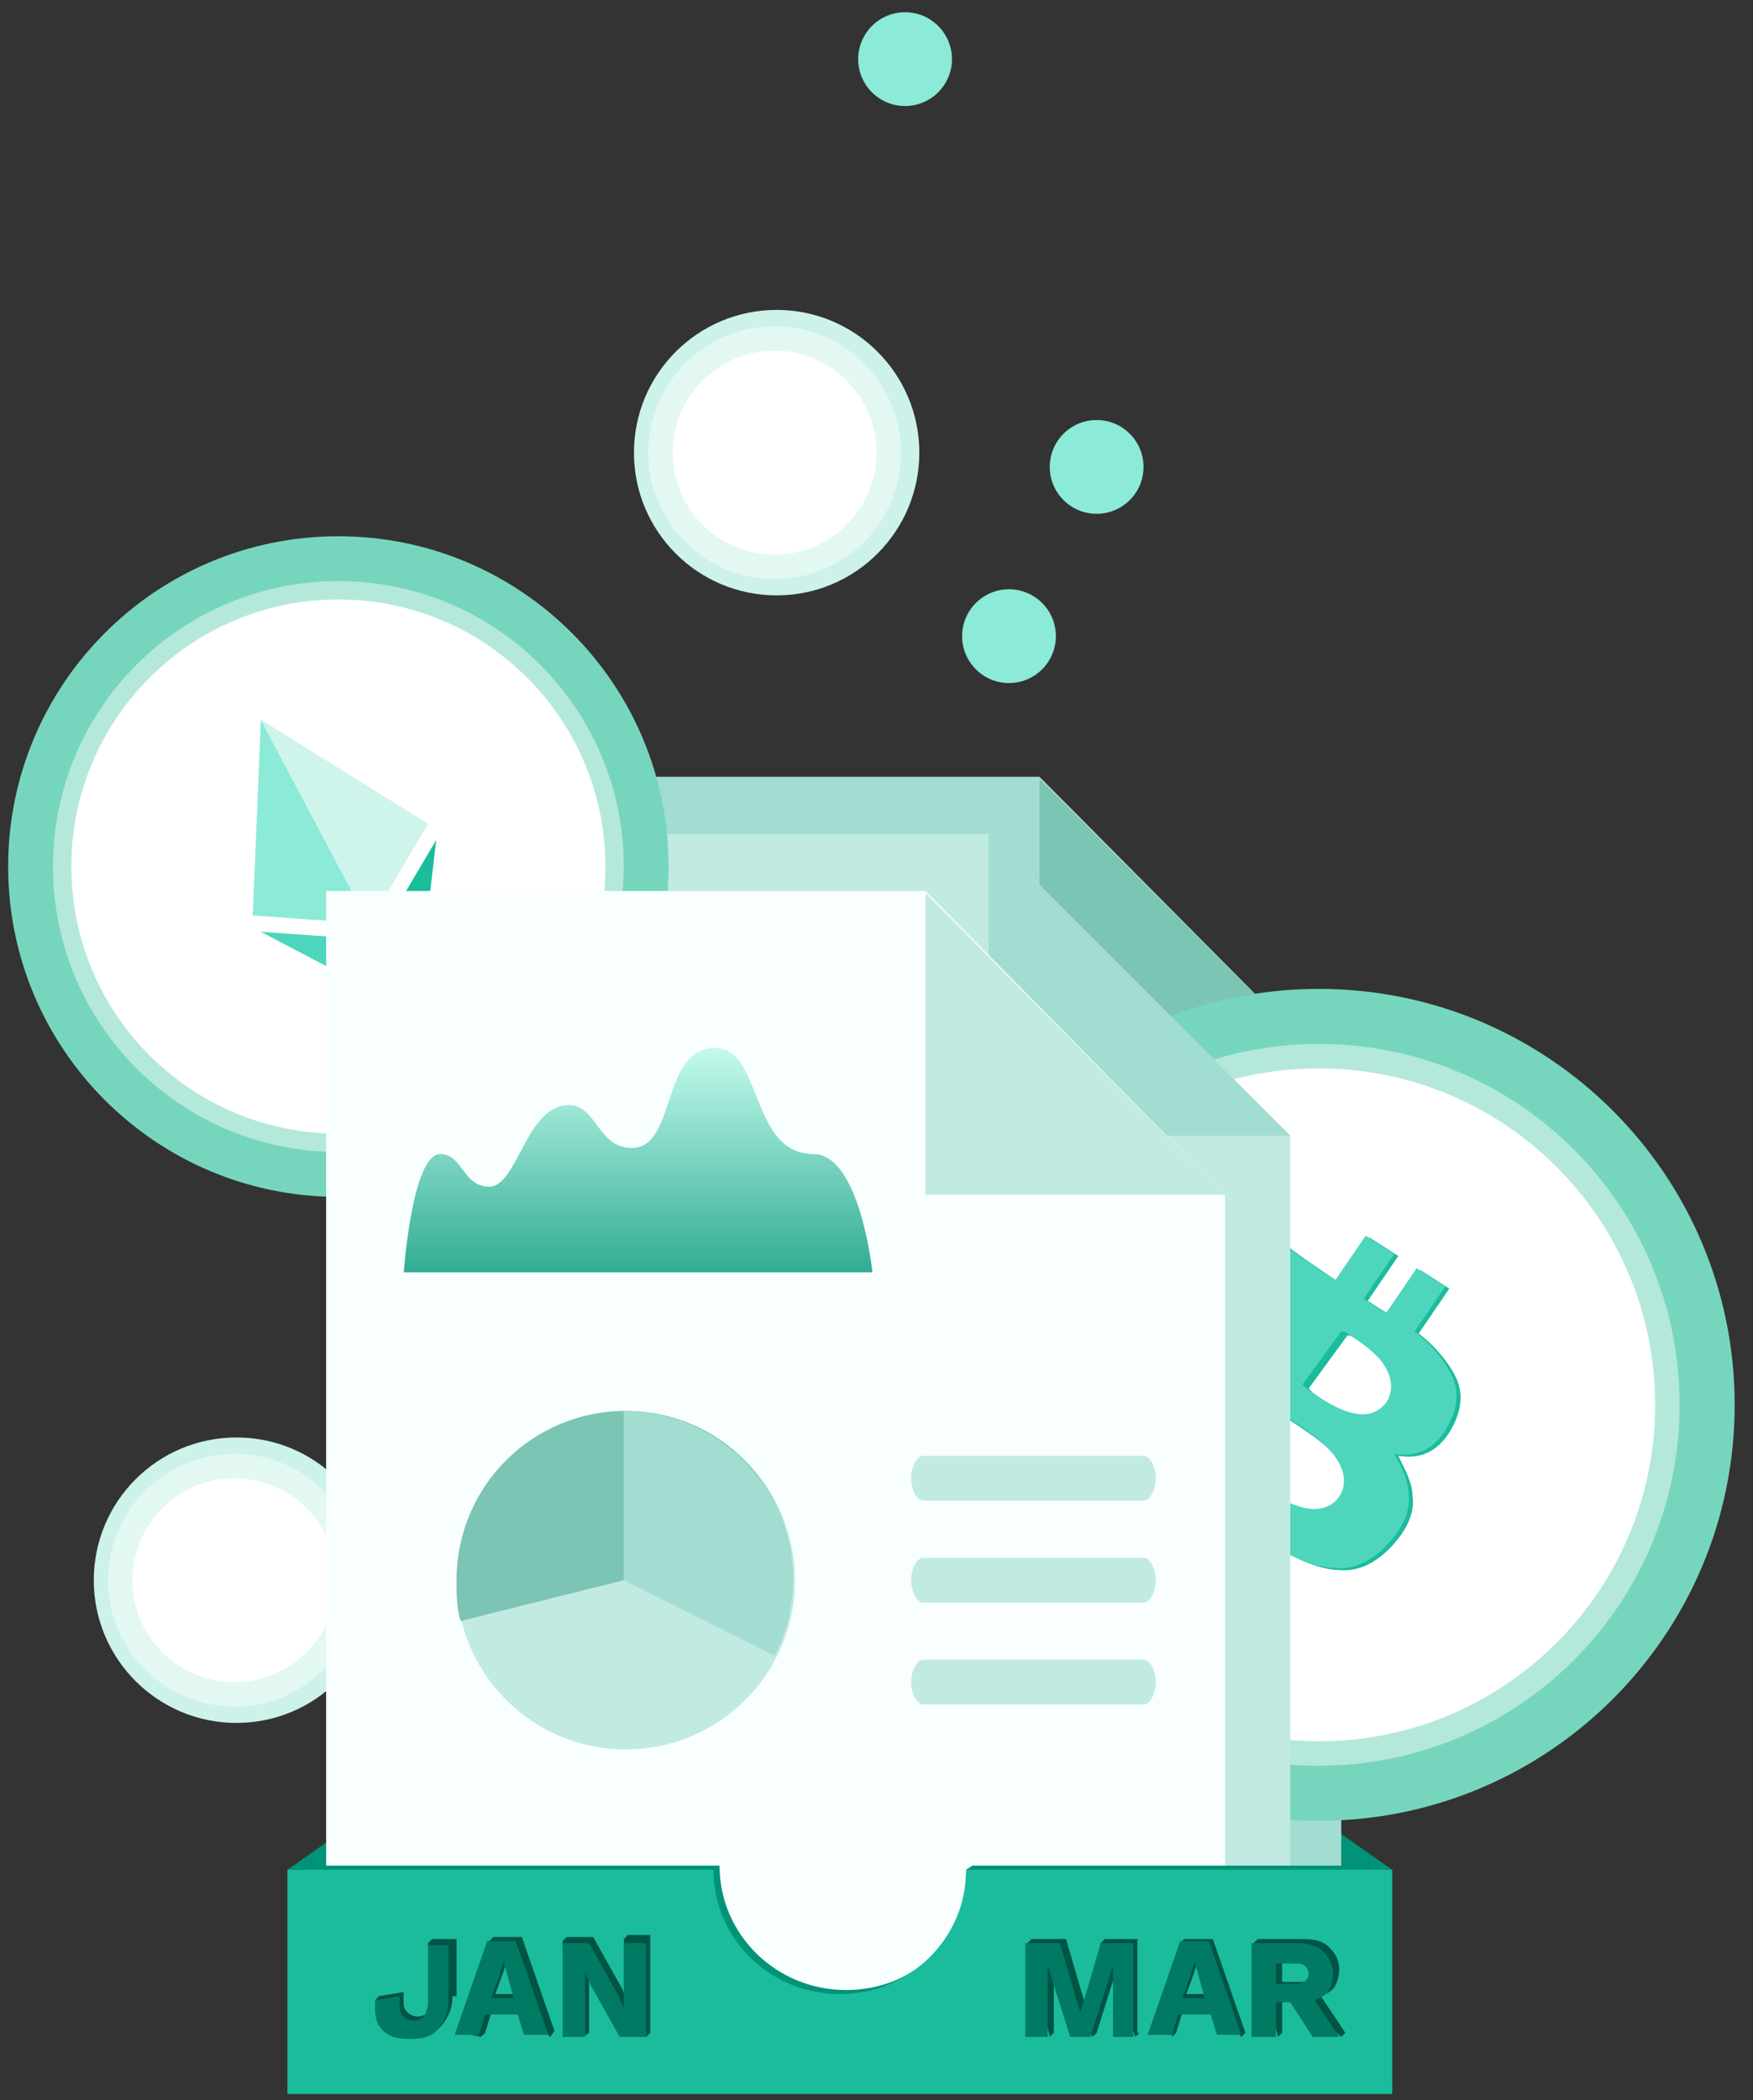 <svg width="86" height="103" viewBox="0 0 86 103" fill="none" xmlns="http://www.w3.org/2000/svg">
<rect x="0" y="0" width="86" height="103" fill="#333333" stroke="none"/>
<path d="M2.3 4.6C3.57 4.6 4.6 3.57 4.6 2.3C4.6 1.03 3.57 0 2.3 0C1.03 0 -3.05176e-06 1.03 -3.05176e-06 2.3C-3.05176e-06 3.57 1.03 4.6 2.3 4.6Z" transform="translate(47.2 28.9)" fill="#8BEAD8"/>
<path d="M2.3 4.6C3.57 4.6 4.6 3.57 4.6 2.3C4.6 1.03 3.57 0 2.3 0C1.03 0 0 1.03 0 2.3C0 3.57 1.03 4.6 2.3 4.6Z" transform="translate(51.5 20.6)" fill="#8BEAD8"/>
<path d="M2.3 4.6C3.57 4.6 4.6 3.57 4.6 2.3C4.6 1.03 3.57 0 2.3 0C1.03 0 0 1.03 0 2.3C0 3.57 1.03 4.6 2.3 4.6Z" transform="translate(42.101 0.6)" fill="#8BEAD8"/>
<path d="M7 14C10.866 14 14 10.866 14 7C14 3.134 10.866 0 7 0C3.134 0 0 3.134 0 7C0 10.866 3.134 14 7 14Z" transform="translate(4.601 70.5)" fill="#CCF2EA"/>
<path opacity="0.45" d="M6.2 12.4C9.624 12.4 12.4 9.624 12.4 6.2C12.4 2.776 9.624 3.05176e-06 6.2 3.05176e-06C2.776 3.05176e-06 0 2.776 0 6.2C0 9.624 2.776 12.4 6.2 12.4Z" transform="translate(5.301 71.3)" fill="white"/>
<path d="M5 10C7.761 10 10 7.761 10 5C10 2.239 7.761 0 5 0C2.239 0 0 2.239 0 5C0 7.761 2.239 10 5 10Z" transform="translate(6.501 72.5)" fill="white"/>
<path d="M7 14C10.866 14 14 10.866 14 7C14 3.134 10.866 0 7 0C3.134 0 0 3.134 0 7C0 10.866 3.134 14 7 14Z" transform="translate(31.101 15.2)" fill="#CCF2EA"/>
<path opacity="0.45" d="M6.2 12.4C9.624 12.4 12.4 9.624 12.4 6.2C12.4 2.776 9.624 0 6.2 0C2.776 0 0 2.776 0 6.2C0 9.624 2.776 12.4 6.2 12.4Z" transform="translate(31.801 16)" fill="white"/>
<path d="M5 10C7.761 10 10 7.761 10 5C10 2.239 7.761 0 5 0C2.239 0 0 2.239 0 5C0 7.761 2.239 10 5 10Z" transform="translate(33 17.2)" fill="white"/>
<path d="M5 3.5H-1.52588e-06L5 -3.05176e-06V3.5Z" transform="translate(14.1 88.2)" fill="#009377"/>
<path d="M3.05176e-06 3.5H5L3.05176e-06 -3.05176e-06V3.5Z" transform="translate(63.3 88.2)" fill="#009377"/>
<path d="M44.1 55.1H7.62939e-07V-1.52588e-06H29.3L44.1 14.9V55.1Z" transform="translate(21.7 38.1)" fill="#A2DDD2"/>
<path d="M14.8 14.8H0V7.62939e-07L14.8 14.8Z" transform="translate(51 38.2)" fill="#7CC4B3"/>
<path d="M20.4 40.8C31.667 40.8 40.8 31.667 40.8 20.4C40.8 9.133 31.667 0 20.4 0C9.133 0 3.05176e-06 9.133 3.05176e-06 20.4C3.05176e-06 31.667 9.133 40.8 20.4 40.8Z" transform="translate(44.301 48.5)" fill="#76D6BD"/>
<path opacity="0.45" d="M17.7 35.4C27.475 35.4 35.4 27.475 35.4 17.7C35.4 7.925 27.475 0 17.7 0C7.925 0 0 7.925 0 17.7C0 27.475 7.925 35.4 17.7 35.4Z" transform="translate(47.001 51.2)" fill="white"/>
<path d="M16.5 33C25.613 33 33 25.613 33 16.5C33 7.387 25.613 0 16.5 0C7.387 0 -3.05176e-06 7.387 -3.05176e-06 16.5C-3.05176e-06 25.613 7.387 33 16.5 33Z" transform="translate(48.2 52.4)" fill="white"/>
<path d="M13.4 12.7C13.5 13.4 13.2 14.2 12.5 15C11.7 15.9 10.8 16.4 9.8 16.3C8.9 16.3 7.8 15.8 6.5 15.1L5.2 17L3.8 16.1L5.1 14.2L4.1 13.4L2.8 15.3L1.4 14.4L2.7 12.5L1.52588e-06 10.6L1.4 9.2L1.7 9.4C2.1 9.7 2.4 9.9 2.6 10C2.8 10.1 3 10 3.2 9.8L7.4 3.7C7.5 3.4 7.5 3.1 7.3 2.8C7.2 2.6 6.8 2.4 6.3 2L6.1 1.8L7.1 0.3L7.9 0.9C8.9 1.6 9.5 2 9.8 2.2L11.3 7.62939e-07L12.7 0.9L11.2 3.1L12.3 3.8L13.8 1.6L15.2 2.5L13.7 4.7C14.6 5.4 15.2 6.2 15.5 6.8C15.9 7.6 15.8 8.4 15.4 9.2C14.8 10.4 13.9 10.9 12.7 10.7C13.1 11.5 13.4 12.1 13.4 12.7ZM8.3 7.4L8.5 7.6C9.3 8.2 9.9 8.5 10.4 8.7C11.3 9 11.9 8.9 12.4 8.3C12.8 7.7 12.7 7 12.2 6.3C11.9 5.9 11.3 5.4 10.5 4.9C10.4 4.8 10.3 4.8 10.2 4.8L8.3 7.4ZM5.5 12C6.4 12.7 7.2 13.1 7.8 13.3C8.8 13.7 9.6 13.5 10 12.9C10.5 12.2 10.3 11.5 9.6 10.7C9.2 10.2 8.5 9.7 7.6 9.1L7.3 8.9L5.3 11.9L5.5 12Z" transform="translate(55.9 60.7)" fill="#1ABC9C"/>
<path d="M13.4 12.7C13.5 13.4 13.2 14.2 12.5 15C11.7 15.9 10.8 16.4 9.8 16.3C8.9 16.3 7.8 15.8 6.5 15.1L5.2 17L3.8 16.1L5.1 14.2L4.1 13.4L2.8 15.3L1.4 14.4L2.7 12.5L-3.05176e-06 10.6L1.4 9.2L1.7 9.4C2.1 9.7 2.4 9.9 2.6 10C2.8 10.1 3 10 3.2 9.8L7.4 3.7C7.5 3.4 7.5 3.1 7.3 2.8C7.2 2.6 6.8 2.4 6.3 2L6.1 1.8L7.1 0.3L7.9 0.9C8.9 1.6 9.5 2 9.8 2.2L11.3 -1.52588e-06L12.7 0.9L11.2 3.1L12.3 3.8L13.8 1.6L15.2 2.5L13.7 4.7C14.6 5.4 15.2 6.2 15.5 6.8C15.9 7.6 15.8 8.4 15.4 9.2C14.8 10.4 13.9 10.9 12.7 10.7C13.1 11.4 13.4 12 13.4 12.7ZM8.2 7.3L8.4 7.5C9.2 8.1 9.8 8.4 10.3 8.6C11.2 8.9 11.8 8.8 12.3 8.2C12.7 7.6 12.6 6.9 12.1 6.2C11.8 5.8 11.2 5.3 10.4 4.8C10.3 4.7 10.2 4.7 10.1 4.7L8.2 7.3ZM5.5 11.9C6.4 12.6 7.2 13 7.8 13.2C8.8 13.6 9.6 13.4 10 12.8C10.4 12.2 10.3 11.4 9.6 10.6C9.2 10.1 8.5 9.6 7.6 9L7.3 8.7L5.3 11.7L5.5 11.9Z" transform="translate(55.7 60.6)" fill="#4DD6BC"/>
<path d="M44.2 55H-1.52588e-06V1.52588e-06H29.4L44.2 14.8V55Z" transform="translate(19.1 40.9)" fill="#C1EAE2"/>
<path d="M14.8 14.8H0V1.52588e-06L14.8 14.8Z" transform="translate(48.5 40.9)" fill="#A2DDD2"/>
<path d="M16.2 32.4C25.147 32.4 32.4 25.147 32.4 16.2C32.4 7.253 25.147 0 16.2 0C7.253 0 0 7.253 0 16.2C0 25.147 7.253 32.4 16.2 32.4Z" transform="translate(0.4 26.3)" fill="#76D6BD"/>
<path opacity="0.45" d="M14 28C21.732 28 28 21.732 28 14C28 6.268 21.732 0 14 0C6.268 0 0 6.268 0 14C0 21.732 6.268 28 14 28Z" transform="translate(2.6 28.5)" fill="white"/>
<path d="M13.1 26.2C20.335 26.2 26.2 20.335 26.2 13.1C26.2 5.865 20.335 0 13.1 0C5.865 0 0 5.865 0 13.1C0 20.335 5.865 26.2 13.1 26.2Z" transform="translate(3.5 29.4)" fill="white"/>
<path d="M5.7 10L1.52588e-06 9.6L0.4 -7.62939e-07L5.7 10Z" transform="translate(12.4 35.3)" fill="#8BEAD8"/>
<path d="M-7.62939e-07 -7.62939e-07L8.2 5.1L5.3 10L-7.62939e-07 -7.62939e-07Z" transform="translate(12.8 35.3)" fill="#CEF4EC"/>
<path d="M5.7 0.4L-7.62939e-07 7.62939e-07L7.6 4L5.7 0.4ZM-7.62939e-07 7.62939e-07L7.6 4L5.7 0.4" transform="translate(12.8 45.7)" fill="#4DD6BC"/>
<path d="M0 4.9L1.9 8.5L2.9 7.62939e-07L0 4.9Z" transform="translate(18.5 41.2)" fill="#1ABC9C"/>
<path d="M44.1 55.1H0V7.62939e-07H29.4L44.1 14.9V55.1Z" transform="translate(16 43.7)" fill="#F8FFFE"/>
<path d="M14.7 14.8H1.52588e-06V-7.62939e-07L14.7 14.8Z" transform="translate(45.4 43.8)" fill="#C1EAE2"/>
<path d="M11.4 2.2H0.6C0.3 2.2 -3.05176e-06 1.7 -3.05176e-06 1.1C-3.05176e-06 0.5 0.3 1.52588e-06 0.6 1.52588e-06H11.4C11.7 1.52588e-06 12 0.5 12 1.1C12 1.7 11.7 2.2 11.4 2.2Z" transform="translate(44.7 71.4)" fill="#C1EAE2"/>
<path d="M11.4 2.2H0.6C0.3 2.2 -3.05176e-06 1.7 -3.05176e-06 1.1C-3.05176e-06 0.5 0.3 1.52588e-06 0.6 1.52588e-06H11.4C11.7 1.52588e-06 12 0.5 12 1.1C12 1.7 11.7 2.2 11.4 2.2Z" transform="translate(44.7 76.4)" fill="#C1EAE2"/>
<path d="M11.4 2.2H0.6C0.3 2.2 -3.05176e-06 1.7 -3.05176e-06 1.1C-3.05176e-06 0.5 0.3 1.52588e-06 0.6 1.52588e-06H11.4C11.7 1.52588e-06 12 0.5 12 1.1C12 1.7 11.7 2.2 11.4 2.2Z" transform="translate(44.7 81.4)" fill="#C1EAE2"/>
<path d="M8.3 16.6C12.884 16.6 16.6 12.884 16.6 8.3C16.6 3.716 12.884 -3.05176e-06 8.3 -3.05176e-06C3.716 -3.05176e-06 0 3.716 0 8.3C0 12.884 3.716 16.6 8.3 16.6Z" transform="translate(22.4 69.2)" fill="#C1EAE2"/>
<path d="M16.5 8.3H8.2L0.2 10.3C-1.53482e-06 9.7 1.52588e-06 9 1.52588e-06 8.3C1.52588e-06 3.7 3.7 -3.05176e-06 8.3 -3.05176e-06C12.9 -3.05176e-06 16.5 3.7 16.5 8.3Z" transform="translate(22.4 69.2)" fill="#7CC4B3"/>
<path d="M8.3 8.3C8.3 9.6 8 10.9 7.4 12L-1.52588e-06 8.3V-3.05176e-06C4.6 -3.05176e-06 8.3 3.7 8.3 8.3Z" transform="translate(30.6 69.2)" fill="#A2DDD2"/>
<path d="M-7.62939e-07 11.1C-7.62939e-07 11.1 0.4 5.2 1.8 5.2C2.9 5.2 2.9 6.8 4.2 6.8C5.6 6.8 6 2.8 8.1 2.8C9.5 2.8 9.5 4.9 11.2 4.9C13.4 4.9 12.6 1.52588e-06 15.3 1.52588e-06C17.6 1.52588e-06 17 5.2 20.1 5.2C22.4 5.2 23 11 23 11H-7.62939e-07V11.1Z" transform="translate(19.8 51.4)" fill="url(#paint0_linear)"/>
<path d="M33 0.2C33 3.6 30.5 6.1 27.1 6.1C23.7 6.1 20.9 3.4 20.9 0H0.6L1.52588e-06 11H53.9L53.5 0H33.3L33 0.2Z" transform="translate(14.4 91.5)" fill="#009377"/>
<path d="M33.3 -3.05176e-06C33.3 3.4 30.5 6.1 27.1 6.1C23.7 6.1 20.9 3.4 20.9 -3.05176e-06H-1.52588e-06V11H54.2V-3.05176e-06H33.3Z" transform="translate(14.1 91.7)" fill="#1ABC9C"/>
<path d="M3.8 2.8C3.8 3.4 3.6 3.8 3.3 4.2C3 4.6 2.5 4.7 1.9 4.7C1.3 4.7 0.9 4.6 0.6 4.3C0.3 4 1.52588e-06 3 1.52588e-06 3L0.2 2.8L1.4 2.6C1.4 2.8 1.4 2.9 1.4 3C1.4 3.3 1.4 3.4 1.6 3.6C1.7 3.7 1.9 3.8 2.1 3.8C2.3 3.8 2.5 3.7 2.6 3.6C2.7 3.4 2.8 3.2 2.8 2.8L2.6 0.2L2.8 -1.52588e-06H4V2.8H3.8Z" transform="translate(18.4 95.1)" fill="#005444"/>
<path d="M3.1 3.7H1.5L1.2 4.7L1 4.9L-1.52588e-06 4.7L1.4 0.2L1.6 0H3L4.6 4.6L4.4 4.9L3.1 3.7ZM2.8 2.9L2.5 1.8L2.3 1L2.1 1.7L1.7 2.8H2.8V2.9Z" transform="translate(22.601 95)" fill="#005444"/>
<path d="M4.3 4.8L4.1 5L3 4.8L1.6 2.3L1.3 1.6V2.5V4.8L1 5L0.2 4.8L-1.52588e-06 0.3L0.2 0.1H1.5L2.9 2.6L3.2 3.3V2.4L3 0.2L3.2 1.52588e-06H4.3V4.8Z" transform="translate(27.601 94.9)" fill="#005444"/>
<path d="M3.6 2.7C3.6 3.3 3.4 3.7 3.1 4.1C2.8 4.5 2.3 4.6 1.7 4.6C1.1 4.6 0.7 4.5 0.4 4.2C0.1 3.9 1.52588e-06 3.6 1.52588e-06 3.1C1.52588e-06 3 1.52588e-06 2.8 1.52588e-06 2.7L1.2 2.5C1.2 2.7 1.2 2.8 1.2 2.9C1.2 3.2 1.2 3.3 1.4 3.5C1.5 3.6 1.7 3.7 1.9 3.7C2.1 3.7 2.3 3.6 2.4 3.5C2.5 3.3 2.6 3.1 2.6 2.7V1.52588e-06H3.6V2.7Z" transform="translate(18.4 95.4)" fill="#007A63"/>
<path d="M3.1 3.6H1.5L1.2 4.6H-7.62939e-07L1.6 -3.05176e-06H3L4.6 4.6H3.4L3.1 3.6ZM2.9 2.8L2.6 1.7L2.4 1L2.2 1.7L1.8 2.8H2.9Z" transform="translate(22.301 95.2)" fill="#007A63"/>
<path d="M4.1 4.6H2.8L1.4 2.1L1.1 1.4V2.3V4.6H-1.52588e-06V3.05176e-06H1.3L2.7 2.5L3 3.2V2.3V3.05176e-06H4.1V4.6Z" transform="translate(27.601 95.3)" fill="#007A63"/>
<path d="M5.5 4.6L5.3 4.8L4.5 2.5V1.1L3.4 4.6L3.2 4.8L1.3 1.1V2.5V4.6L1.1 4.8L1.52588e-06 0.2L0.2 -1.52588e-06H1.9L2.6 2.4L2.9 3.4L3.6 0.2L3.8 -1.52588e-06H5.4V4.6H5.5Z" transform="translate(50.4 95.1)" fill="#005444"/>
<path d="M2.1 3.6H0.5L0.2 4.6L0 4.8L0.4 0.2L0.6 -1.52588e-06H2L3.6 4.6L3.4 4.8L2.1 3.6ZM1.8 2.8L1.5 1.6L1.3 0.9L1.1 1.6L0.7 2.7H1.8V2.8Z" transform="translate(57.5 95.1)" fill="#005444"/>
<path d="M2.1 2.9H1.4V4.6L1.2 4.8L0 0.2L0.2 -1.52588e-06H2.4C3 -1.52588e-06 3.4 0.1 3.7 0.4C4 0.7 4.2 1 4.2 1.5C4.2 1.8 4.1 2.1 4 2.3C3.9 2.5 3.6 2.7 3.3 2.8L4.5 4.6L4.3 4.8L2.1 2.9ZM1.4 2.1H2.2C2.5 2.1 2.6 2.1 2.8 2C2.9 1.9 3 1.8 3 1.6C3 1.4 2.9 1.3 2.8 1.2C2.7 1.1 2.5 1.1 2.2 1.1H1.4V2.1Z" transform="translate(61.5 95.1)" fill="#005444"/>
<path d="M5.4 4.6H4.3V2.5V1.1L3.2 4.6H2.2L1.1 1.1V2.5V4.6H3.05176e-06V3.05176e-06H1.7L2.4 2.4L2.7 3.4L3 2.4L3.7 3.05176e-06H5.3V4.6H5.4Z" transform="translate(50.3 95.3)" fill="#007A63"/>
<path d="M3.1 3.6H1.5L1.2 4.6H3.05176e-06L1.6 -3.05176e-06H3L4.6 4.6H3.4L3.1 3.6ZM2.8 2.8L2.5 1.7L2.3 1L2.1 1.7L1.7 2.8H2.8Z" transform="translate(56.3 95.2)" fill="#007A63"/>
<path d="M1.9 2.9H1.2V4.6H1.52588e-06V3.05176e-06H2.2C2.8 3.05176e-06 3.2 0.1 3.5 0.4C3.8 0.7 4 1 4 1.5C4 1.8 3.9 2.1 3.8 2.3C3.7 2.5 3.4 2.7 3.1 2.8L4.3 4.6H3L1.9 2.9ZM1.2 2H2C2.3 2 2.4 2 2.6 1.9C2.7 1.8 2.8 1.7 2.8 1.5C2.8 1.3 2.7 1.2 2.6 1.1C2.5 1 2.3 1 2 1H1.2V2Z" transform="translate(61.399 95.3)" fill="#007A63"/>
<defs>
<linearGradient id="paint0_linear" x2="1" gradientUnits="userSpaceOnUse" gradientTransform="translate(18.731 0.199) scale(14.479) rotate(90)">
<stop stop-color="#C0F9EB"/>
<stop offset="1" stop-color="#009377"/>
</linearGradient>
</defs>
</svg>
